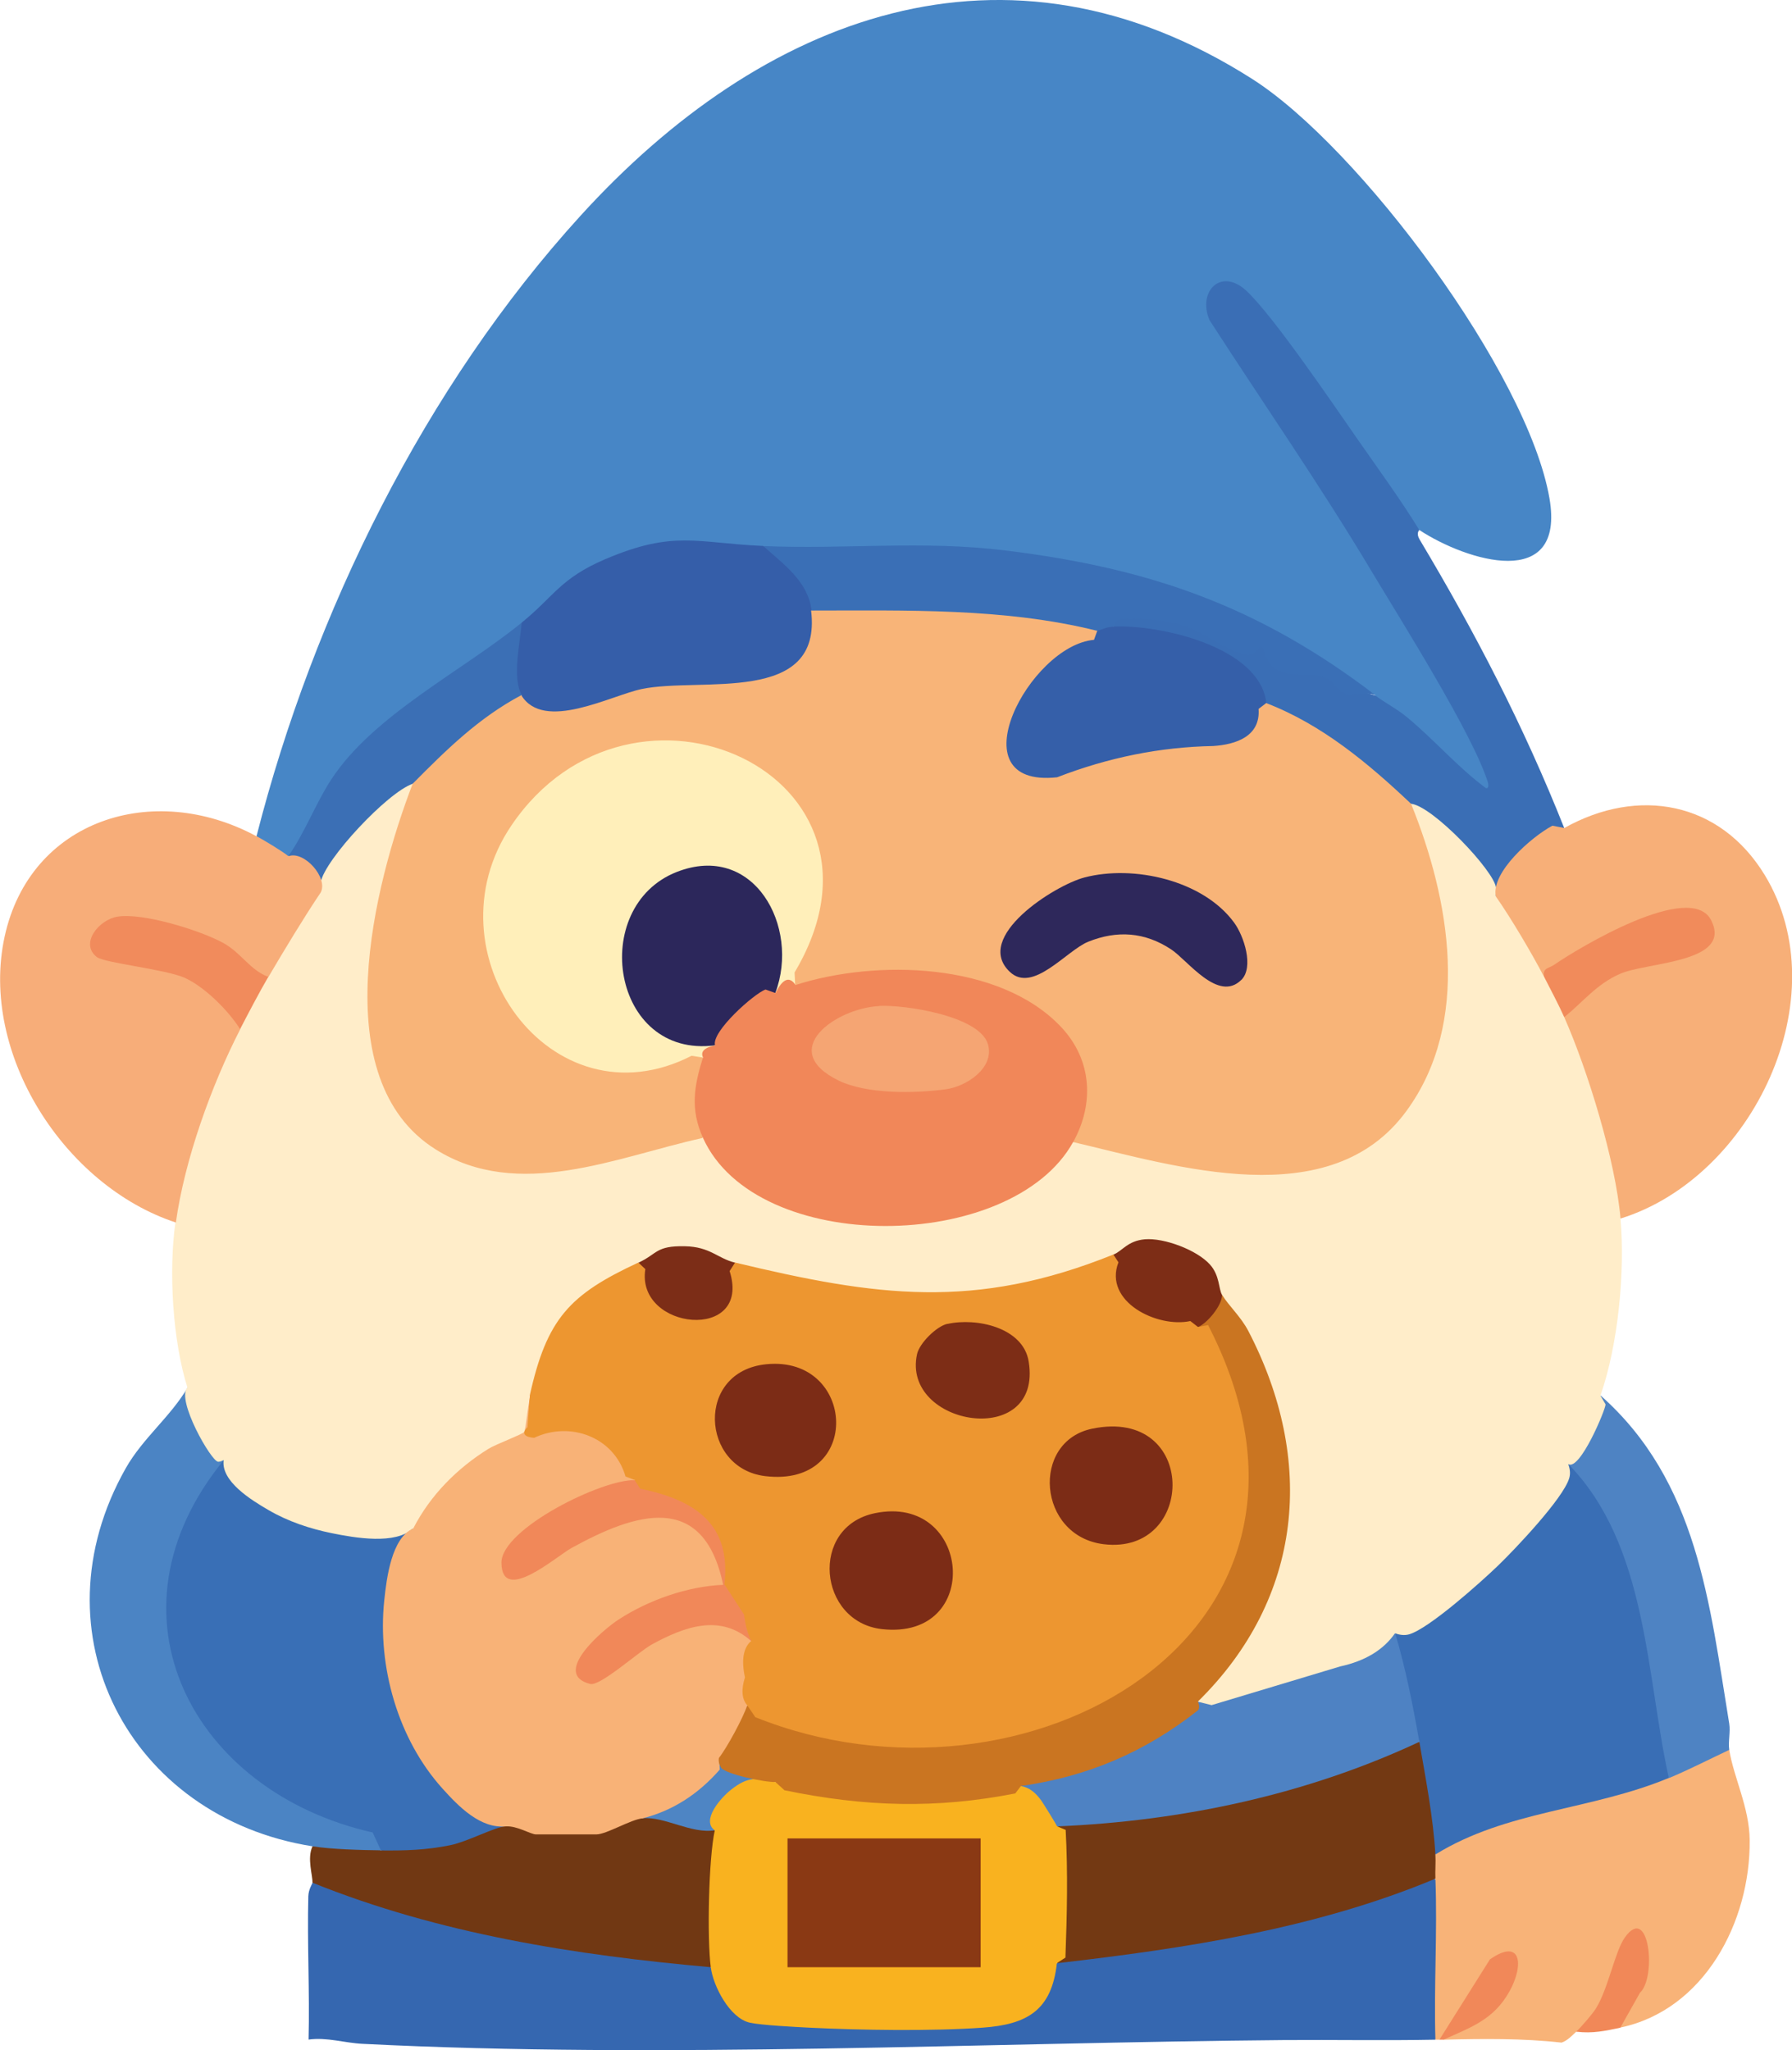 <?xml version="1.0" encoding="UTF-8"?>
<svg id="Calque_2" data-name="Calque 2" xmlns="http://www.w3.org/2000/svg" viewBox="0 0 147.34 168.57">
  <defs>
    <style>
      .cls-1 {
        fill: #f18859;
      }

      .cls-2 {
        fill: #f8b378;
      }

      .cls-3 {
        fill: #355ea9;
      }

      .cls-4 {
        fill: #733913;
      }

      .cls-5 {
        fill: #7d2d16;
      }

      .cls-6 {
        fill: #f9b21f;
      }

      .cls-7 {
        fill: #2e285b;
      }

      .cls-8 {
        fill: #f18b5b;
      }

      .cls-9 {
        fill: #7c2d17;
      }

      .cls-10 {
        fill: #ca7521;
      }

      .cls-11 {
        fill: #4e82c3;
      }

      .cls-12 {
        fill: #f5a573;
      }

      .cls-13 {
        fill: #3567b0;
      }

      .cls-14 {
        fill: #f7ad79;
      }

      .cls-15 {
        fill: #f8b277;
      }

      .cls-16 {
        fill: #396eb5;
      }

      .cls-17 {
        fill: #355fa9;
      }

      .cls-18 {
        fill: #f7af78;
      }

      .cls-19 {
        fill: #713813;
      }

      .cls-20 {
        fill: #f18759;
      }

      .cls-21 {
        fill: #f8b478;
      }

      .cls-22 {
        fill: #ffefba;
      }

      .cls-23 {
        fill: #396fb6;
      }

      .cls-24 {
        fill: #f18b5c;
      }

      .cls-25 {
        fill: #2c275b;
      }

      .cls-26 {
        fill: #ed9630;
      }

      .cls-27 {
        fill: #4b84c4;
      }

      .cls-28 {
        fill: #4e85c4;
      }

      .cls-29 {
        fill: #4786c6;
      }

      .cls-30 {
        fill: #8a3914;
      }

      .cls-31 {
        fill: #f18858;
      }

      .cls-32 {
        fill: #3b6fb5;
      }

      .cls-33 {
        fill: #7c2c16;
      }

      .cls-34 {
        fill: #3a6fb6;
      }

      .cls-35 {
        fill: #3a6eb5;
      }

      .cls-36 {
        fill: #ffedc9;
      }

      .cls-37 {
        fill: #4e83c3;
      }
    </style>
  </defs>
  <g id="Calque_1-2" data-name="Calque 1">
    <g>
      <path class="cls-29" d="M116.7,43.58l-1.13-.55c-4.04-6.13-8.28-12.06-12.72-17.78-1.36-1.96-3.59-2.18-2.84.73,4.22,6.34,8.38,12.72,12.44,19.16,1.73,2.74,10.64,17.13,10.51,18.96-.07,1.05-.53,1.45-1.54.92l-6.12-5.54c-1.4-.66-2.14-1.44-2.23-2.33l-2.12-.75c-13.57-10.24-30.38-11.46-46.78-10.88l-1.39-.62-.69.63c-7.07-1.3-13.58.28-18.34,5.84l-.82-.18-.63,1.34-8.52,6.01c-4.38,2.88-6.81,6.97-9.04,11.54l-.99.3c-.85.58-2.8-.63-2.65-1.66,4.69-18.36,13.84-36.93,26.63-50.98C62.66,1.32,82.65-6.45,102.97,6.5c8.81,5.62,22.65,24.19,24.43,34.48,1.32,7.67-6.8,5.16-10.7,2.6Z"/>
      <path class="cls-13" d="M118.02,167.71c-4.14.08-8.33,0-12.44.03-24.62.21-51.28,1.55-75.76.31-1.49-.07-2.93-.56-4.45-.35.1-3.92-.12-7.87-.02-11.79.02-.58.35-1.05.35-1.12l2.02.08c9.68,3.25,19.62,5.37,29.82,6.35l.91.53.45.05c.56,1.77,1.54,3.06,2.93,3.88,6.34.61,13.01.86,19.44.35,2.68-.21,4.54-1.3,4.9-4.13l.73-.47.85-.54c9.68-1.11,19.12-3.23,28.31-6.34l1.94-.06c.18.28.35.57.47.87.62,1.55.32,8.4.16,10.6-.05.63-.33,1.22-.63,1.77Z"/>
      <path class="cls-2" d="M133.24,166.72l-.4-.64c3.23-3.75,2.43-11.77-.37-2.01-.55,1.35-1.26,2.8-2.87,2.98-.37.34-.71.73-1.21.9-3.19-.36-6.5-.32-9.71-.24-.07-.15-.18-.14-.33,0-.11,0-.22,0-.33,0-.13-4.4.17-8.84,0-13.24-.95-.43-.93-1.54,0-1.99l.53-1.07c5.66-2.25,11.5-4.07,17.51-5.47l1.16.25c.97-1.49,3.2-2.59,4.96-2.32.36,2.28,1.66,4.74,1.68,7.45.06,6.68-3.72,13.93-10.62,15.39Z"/>
      <path class="cls-35" d="M116.7,43.58s-.29.24.01.76c4.6,7.7,8.58,15.37,11.9,23.74-2.33,1.3-4.33,3.29-5.63,5.63-1.96-2.79-4.49-5.28-6.95-7.61l-1.21-.22c-3-2.79-6.23-5.38-10-7.05l-.7-1.01-.72-.29c-1.59-4.21-7.46-5.15-11.46-5.34l-.39-.65c-.23-.24-.46-.68-.26-.84,2.1-1.81,8.56.96,10.83,2.38,1.7-.48,2.63-.12,2.79,1.08,1.13.6,2.48.89,4.07.88,1.19,1.03,2.55,1.74,4.09,2.14.76.58,1.82,1.12,2.65,1.82,2.22,1.84,4.14,4.09,6.45,5.8.23.07.23-.27.16-.49-1.26-4.01-7.22-13.42-9.65-17.49-4.17-6.97-8.84-13.69-13.24-20.51-.99-2.38.97-4.34,3.05-2.39,2.25,2.11,7.18,9.4,9.21,12.31,1.65,2.37,3.56,4.99,5.02,7.39Z"/>
      <path class="cls-19" d="M52.83,149.5c.99-.67,4.55-.05,5.52.38l.44.62.58.46c-.46,3.42-.52,6.94-.3,10.38l-.62.41c-11.15-.99-22.35-2.75-32.76-6.95.03-.6-.46-1.98,0-2.98,1.06-.88,4.55-.65,5.63.33l.79-.66c2.88.1,5.53-.44,8.09-1.61l1.38.28c.27-1.14,2.49-.4,2.48.66.32-1.1,4.45-1.01,4.96,0,.11-.96,3.23-2.3,3.81-1.32Z"/>
      <path class="cls-27" d="M18.42,120.04l-.08,1.17c-9.38,11.97-1.06,26.08,12.63,28.94.51.61,1.13,1.42.36,1.99-1.65-.02-4.03-.08-5.63-.33-15.09-2.38-23.02-17.55-15.36-31.09,1.4-2.47,3.68-4.23,5.1-6.65.45,1.44,2.08,4.76,2.98,5.96Z"/>
      <path class="cls-37" d="M142.18,143.88c-1.66.78-3.26,1.61-4.96,2.32l-.83-.74-1.85-10.96c-.88-4.66-2.29-9.38-5.46-13.01l-.13-1.12c.76-1.35,2.15-4.22,2.65-5.63,7.98,7.06,8.96,17.11,10.58,26.99.11.68-.1,1.49,0,2.14Z"/>
      <path class="cls-31" d="M133.24,166.72c-1.22.26-2.3.5-3.64.33.36-.33,1.34-1.46,1.6-1.88,1.04-1.65,1.57-4.71,2.4-5.87,2.01-2.82,2.62,3.29,1.24,4.55l-1.61,2.86Z"/>
      <path class="cls-1" d="M118.68,167.71c-.11,0-.22,0-.33,0l4.15-6.6c2.58-1.81,2.82.44,1.62,2.61-1.3,2.34-3.14,2.95-5.44,3.99Z"/>
      <path class="cls-3" d="M62.76,44.9c2.27.48,3.92,2.5,4.53,4.68l-.56.61c1.28.48.64,2.62.12,3.63-1.13,2.2-4.03,2.79-6.29,2.99-4.32.08-8.25.23-12.28,1.93-1.62.59-6.09.78-5.37-1.6-.31.09-.74.07-.81-.19-.49-1.74-.39-4.37.81-5.77,2.65-2.15,3.16-3.63,6.87-5.21,5.65-2.4,7.47-1.32,12.98-1.08Z"/>
      <path class="cls-34" d="M113.06,57.15c-.63-.26-1.99.02-2.43-.1-.61-.16-1.04-1.16-1.85-1.41-1.27-.39-3.22.18-4.31-.98-.31-.33-.53-1.48-.84-1.47-.06,0-.41.5-.75.6-1.17.33-3.78-1.75-5.23-2.24s-3.16-.7-4.66-.64c-.62.02-1.18-.22-1.44.62-.19.89-.81,1.16-1.32.33l-2.28.17c-6.8-.94-13.62-1.4-20.48-1.39l-.74-.44c-.29-2.4-2.3-3.8-3.97-5.3,6.85.29,13-.49,19.98.37,11.93,1.47,20.83,4.63,30.32,11.87Z"/>
      <path class="cls-32" d="M42.91,57.15l-.56,1.07c-2.69,1.6-4.99,3.74-7.19,5.96l-1.19.25c-2.76,2.77-5.41,5.67-7.61,8.94-.67-1.24-1.55-2.12-2.65-2.98,1.35-1.92,2.24-4.32,3.5-6.26,3.45-5.32,10.79-8.94,15.69-12.94-.13,1.54-.81,4.62,0,5.96Z"/>
      <path class="cls-23" d="M33.97,125.67c-4.18,8.19-1.01,20.44,7.61,24.49-.88.05-3.14,1.27-4.57,1.56-1.99.4-3.68.45-5.69.43l-.68-1.48c-14.77-3.31-22.62-17.94-12.23-30.63,3.62,4.83,9.79,6.2,15.55,5.63Z"/>
      <path class="cls-16" d="M137.21,146.19c-6.48,2.68-13.31,2.66-19.19,6.29-1.19-2.54-1.9-6.52-1.32-9.27-1.47-2.44-2.22-6.1-1.99-8.94,5.49-3.05,11.15-8.42,14.23-13.9,6.51,6.66,6.38,17.19,8.27,25.82Z"/>
      <path class="cls-11" d="M114.71,134.28c.87,2.93,1.46,5.93,1.99,8.94-.21.28-.42.56-.67.79-1.97,1.89-10.15,3.96-13.26,4.69-3.23.76-12.21,2.66-14.9,1.86-.33-.1-.65-.24-.96-.4-.13.09-.26.16-.39.19-.25.05-2.28-3.01-2.58-3.5-.67-1.02-.15-.52.48-.67,3.26-.78,6.68-1.68,9.67-3.24,1.31-.69,3.36-2.62,4.41-3.04,5.28-2.11,10.63-2.52,16.21-5.63Z"/>
      <path class="cls-4" d="M118.02,152.48c.04.66-.03,1.33,0,1.99-9.86,4.12-20.54,5.73-31.1,6.95.15-1.39.26-10.36,0-11.25,10.25-.43,20.49-2.6,29.78-6.95.52,3.02,1.14,6.2,1.32,9.27Z"/>
      <path class="cls-28" d="M63.75,146.52c-2.39,0-4.45,1.64-4.96,3.97-1.95.32-4.14-1.15-5.96-.99,2.06-1.45,4.7-2.97,6.29-4.97l4.63,1.99Z"/>
      <g>
        <path class="cls-6" d="M63.75,146.52c3.74-.01,7.75,1.52,12.07,1.32,2.34-.11,6.02-1.33,8.11-.99.73.12,1.22.57,1.66,1.16.17.23,1.28,2.03,1.32,2.15l.71.3c.19,3.49.11,7.01-.02,10.5l-.7.45c-.43,3.91-2.47,5.05-6.11,5.31-4.15.3-10.06.21-14.26,0-1.17-.06-3.93-.2-4.88-.41-1.66-.37-3.02-3.03-3.21-4.56-.31-2.37-.18-8.94.33-11.25-1.15-.82.5-2.7,1.37-3.37,1.29-1.01,2.04-1.02,3.6-.6Z"/>
        <rect class="cls-30" x="64.75" y="151.16" width="15.88" height="10.59"/>
      </g>
      <g>
        <path class="cls-36" d="M57.8,93.56l.88.29c5.82,8.66,22.44,8.28,28.66.25l.9-.21.8-.49c11.04,2.93,25.34,6.2,28.84-8.55,1.39-5.86-.07-12.21-2.15-17.73l.3-1.03c1.8.21,6.82,5.52,6.97,6.89.03.24,0,.48-.02.73l.84.05c1.25,1.87,2.4,3.82,3.47,5.8-.35.21-.5.46-.34.77,1.04-.24,2.45,2.58,1.65,3.31l.9.4c2,4.92,3.59,10.08,4.32,15.36l-.58.79c.38,4.4-.19,10.38-1.65,14.56l.42.72c.02.39-2.12,5.52-3.07,4.91.14.38.2.77.08,1.17-.5,1.66-4.41,5.79-5.84,7.17s-5.69,5.19-7.32,5.66c-.39.11-.79.05-1.16-.09-.95,1.37-2.45,2.28-4.51,2.73l-10.57,3.18-1.13-.28.34-1.3c8.27-8.39,8.58-21.89,1.61-31.03l.03-1.1-.78-.21c-.26-3.03-5.28-4.86-7.45-2.73l-.71-.37-.98,1.09c-9.43,3.85-19.41,3-29.05.51l-1.08-.94c-.12.3-.33.47-.65.5-2.12-1.18-4.48-1.89-6.49-.17l-.8-.33-.39.82c-4.2,1.94-6.95,4.88-7.74,9.55l-.81.55c-.19,1.24-.18,2.36.02,3.36-3.47,1.66-6.68,3.62-8.65,7.16l-.97.4c-1.41,1.34-4.72.78-6.67.38-1.81-.37-3.58-.96-5.18-1.89-1.45-.84-3.94-2.38-3.7-4.12-.15.08-.3.14-.45.14-.56,0-3.48-5.11-2.53-6.1-1.22-3.87-1.55-9.56-.99-13.57l-.5-1.09c.88-4.94,2.59-9.7,4.76-14.21l1.04-.59c-.45-1.29.96-4.15,2.32-4.3-.04-1.39.56-2.8,1.78-4.25.61-1.48,1.45-2.38,2.52-2.7-.01-.28-.01-.56.03-.83.31-1.85,5.51-7.43,7.58-8.11l.4.81c-5.09,13.04-7.23,33.53,13.17,30.17l9.41-2.33.85.49Z"/>
        <path class="cls-14" d="M21.07,68.74c.67.36,2.08,1.21,2.65,1.66,1.28-.48,3.28,1.77,2.65,2.98-1.36,2.02-3.02,4.77-4.3,6.95l-.66.43c-2.63-2.6-11.18-7.39-13.32-2.96,1.89.81,4,1.37,6.33,1.66,2.09.67,5.54,2.87,5.33,5.17-2.37,4.61-4.58,10.75-5.29,15.89-9.17-3.01-16.17-13.91-14.08-23.51s12.2-12.83,20.69-8.26Z"/>
        <path class="cls-18" d="M133.24,100.18c-.41-4.73-2.69-12.17-4.63-16.55.15-1.86,3.07-3.62,4.81-4.35,1.09-.18,9.72-1.68,6.19-3.79-2.09-1.25-9.66,3.11-11.63,4.5l-1.02.34c-.99-1.91-2.74-4.87-3.97-6.62-.42-1.97,2.93-4.9,4.65-5.82l.98.19c6.07-3.4,12.79-2.19,16.48,3.87,6.11,10.05-1.01,24.87-11.85,28.24Z"/>
        <path class="cls-15" d="M43.57,114.75v2.98c3.47-1.88,7.91.12,8.6,3.97-.02.27-.1.59-.33.67-1.86.59-11.51,3.89-9.81,6.8.12.2,1.15-.21,1.39-.36,5.41-4.04,15.5-8.77,16.44,1.81-4.41.99-9.11,2.14-11.7,6.18-.36.57-.1.9.53,1.01,2.48-1.9,10.08-7.26,12.88-3.87.25.3.25.61.21,1,.09,2.16.44,2.95-.33,5.3.91.81-1.06,4.45-2.32,4.3l.05.96c-1.8,2.06-3.91,3.39-6.34,4.01-.96.08-2.97,1.32-3.81,1.32h-4.96c-.44,0-1.55-.72-2.48-.66-2.09.2-3.86-1.61-5.21-3.11-3.67-4.07-5.35-10.03-4.79-15.44.2-1.92.61-5.17,2.39-5.95,1.4-2.73,3.61-4.95,6.19-6.55.6-.37,2.8-1.19,2.93-1.38s.32-2.27.48-2.99Z"/>
        <path class="cls-10" d="M98.5,139.9c.1.26.16.6-.03.75-4.33,3.41-9.04,5.43-14.53,6.2l-.46.61c-6.53,1.28-12.35,1.11-18.98-.26l-.75-.68c-.86.04-4.14-.65-4.47-1.19-.15-.25-.22-.5-.17-.79.65-.81,1.99-3.29,2.32-4.3,12.81,5.2,31.46,3.43,38.44-10.04,3.03-5.85,2.43-12.21.19-18.18-.36-.95-.69-2.32-1.57-2.9-.11-.87,1.16-2.39,1.99-2.65.57.92,1.55,1.8,2.16,2.97,5.53,10.63,4.52,21.94-4.14,30.46Z"/>
        <path class="cls-24" d="M22.06,80.32c-.73,1.25-1.64,2.99-2.32,4.3-.95-1.52-2.9-3.47-4.55-4.22-1.56-.7-6.6-1.22-7.23-1.71-1.43-1.11.18-3.08,1.7-3.32,2.09-.34,6.83,1.13,8.71,2.17,1.49.83,2.16,2.2,3.68,2.78Z"/>
        <path class="cls-8" d="M128.61,83.63c-.4-.91-1.17-2.37-1.65-3.31-.16-.74.4-.7.82-.99,1.94-1.34,11.25-6.98,12.92-3.65,1.76,3.51-5.3,3.41-7.52,4.4-1.92.85-2.99,2.27-4.56,3.55Z"/>
        <path class="cls-5" d="M100.48,106.47c0,.89-1.25,2.36-1.99,2.65-3.33,1.3-9.28-2.12-6.95-5.96.75-.3,1.16-1.13,2.58-1.26,1.59-.14,4.3.88,5.37,2.08.81.91.7,2.02.99,2.49Z"/>
        <path class="cls-9" d="M60.44,103.82c3.1,7.57-9.57,6.72-7.94,0,1.57-.73,1.41-1.4,3.81-1.35,2.09.04,2.68,1,4.13,1.35Z"/>
        <path class="cls-17" d="M91.55,51.52c3.82-.18,12.06,1.67,12.57,6.29.56,5.07-5.48,4.07-8.4,4.35-3.4.32-8.8,3.28-11.48,2.46-2.32-.72-2.29-4.1-1.71-6.05.91-3.07,4.68-6.07,7.68-6.71.44-.09.71-.3,1.32-.33Z"/>
        <path class="cls-22" d="M65.41,80.98c-.35.11-1.37.51-1.65.66-.39-.77-.43-1.78-.11-3.04-2.41-15.92-20.21.06-7.37,6.58,1.11-.02,1.95.23,2.51.76-.32.29-.52.61-.99.99-4.85,3.98-11.65,1.8-15.39-2.64-11.75-13.98,9.38-32.58,22.34-20.03,4.96,4.8,4.86,11.49.66,16.72Z"/>
        <g>
          <path class="cls-21" d="M90.22,51.86l-.27.75c-5.3.46-11.49,12.22-3.03,11.3,4.21-1.63,8.48-2.49,12.82-2.57,1.89-.12,3.91-.8,3.74-3.05l.63-.48c4.58,1.76,8.39,4.95,11.91,8.28,3.18,7.85,4.98,17.94-.39,25.27-6.26,8.55-18.89,4.54-27.41,2.54l-.31-.85c4.28-11.96-13.52-14.37-21.65-11.64l-.88-.43-.05-1.02c9.68-16.25-13.35-26.75-23.28-12.09-7.09,10.46,3.26,24.86,14.81,18.94l.91.14.47.72c-.52,1.68-.73,3.46-.08,5.13l-.4.77c-7.05,1.55-15.12,5.22-21.95.93-9.15-5.75-5.06-21.77-1.88-30.06,2.76-2.78,5.41-5.41,8.93-7.28,1.85,3.04,7.36.02,9.92-.51,4.84-1,14.86,1.37,13.91-6.45,7.83,0,15.9-.23,23.49,1.66Z"/>
          <path class="cls-7" d="M102.06,80.57c-1.9,1.89-4.41-1.62-5.77-2.51-2.15-1.42-4.42-1.59-6.81-.63-1.78.71-4.55,4.28-6.45,2.48-3.04-2.87,3.69-7.12,6.13-7.76,4.03-1.06,9.76.22,12.31,3.71.81,1.1,1.65,3.66.59,4.72Z"/>
        </g>
        <path class="cls-1" d="M52.17,121.7c1.68.09,5.75,1.67,6.76,3,1.7,2.23.7,3.46,1.25,5.37.19.68,1.62,1.94,1.86,3.13.18.92-.28,1.44-.27,1.74-2.55-2.29-5.5-1.19-8.17.27-1.1.6-4.24,3.45-5.07,3.25-3.26-.82,1.08-4.49,2.35-5.31,2.46-1.59,5.64-2.72,8.58-2.84-1.62-7.74-7.2-5.93-12.47-3.03-1.24.68-5.73,4.67-5.76,1.22-.03-2.81,8.38-6.92,10.95-6.79Z"/>
        <path class="cls-25" d="M63.75,81.65c-1.77.94-3.53,3-4.96,4.3-8.52,1.11-10.41-11.39-3.16-14.25,6.35-2.5,10.17,4.49,8.12,9.94Z"/>
        <g>
          <path class="cls-20" d="M88.24,93.89c-5.05,9.15-26.05,9.4-30.44-.33-1.06-2.36-.74-4.24,0-6.62-.22-.47.11-.8.99-.99-.31-1.13,3.21-4.25,4.15-4.59l.82.29c.6-1.19,1.15-1.41,1.65-.66,6.59-2.12,16.8-1.91,21.85,3.47,2.52,2.68,2.73,6.27.98,9.44Z"/>
          <path class="cls-12" d="M72.29,82.71c2.07-.11,8.26.81,8.94,3.15.57,1.95-1.79,3.48-3.45,3.7-2.55.35-6.49.42-8.82-.71-5.13-2.5-.23-5.95,3.33-6.13Z"/>
        </g>
        <g>
          <path class="cls-26" d="M91.55,103.16l.41.63c-1.25,3.24,3.2,5.42,5.91,4.83l.63.49.83-.16c13.09,25.42-15.08,41.15-37.23,32.24l-.66-.97c-.45-.52-.51-1.29-.19-2.3-.31-1.45-.13-2.45.52-3-.3-.59-.49-1.31-.59-2.16l-1.62-2.49c.58-4.98-2.43-6.94-6.93-7.87l-.46-.72-.74-.28c-.93-3.24-4.54-4.58-7.51-3.18-.75-.04-1.1-.36-.55-.87l.19-2.62c1.4-6.3,3.26-8.29,8.93-10.92l.57.54c-.8,5.05,8.79,6.01,6.93.16l.45-.7c11.59,2.78,19.7,3.94,31.1-.66Z"/>
          <path class="cls-33" d="M71.93,124.42c7.93-1.64,8.95,10.47.58,9.53-5.24-.59-5.99-8.41-.58-9.53Z"/>
          <path class="cls-33" d="M89.8,117.47c8.71-1.8,8.58,10.42.95,9.5-5.44-.66-6.02-8.45-.95-9.5Z"/>
          <path class="cls-33" d="M63.02,112.17c7.36-.72,7.95,10.18-.11,9.2-5.3-.64-5.75-8.63.11-9.2Z"/>
          <path class="cls-5" d="M77.89,108.86c2.38-.54,6.24.28,6.69,3.09,1.18,7.25-10.48,5.33-9.18-.61.2-.9,1.6-2.29,2.49-2.49Z"/>
        </g>
      </g>
    </g>
  </g>
</svg>
